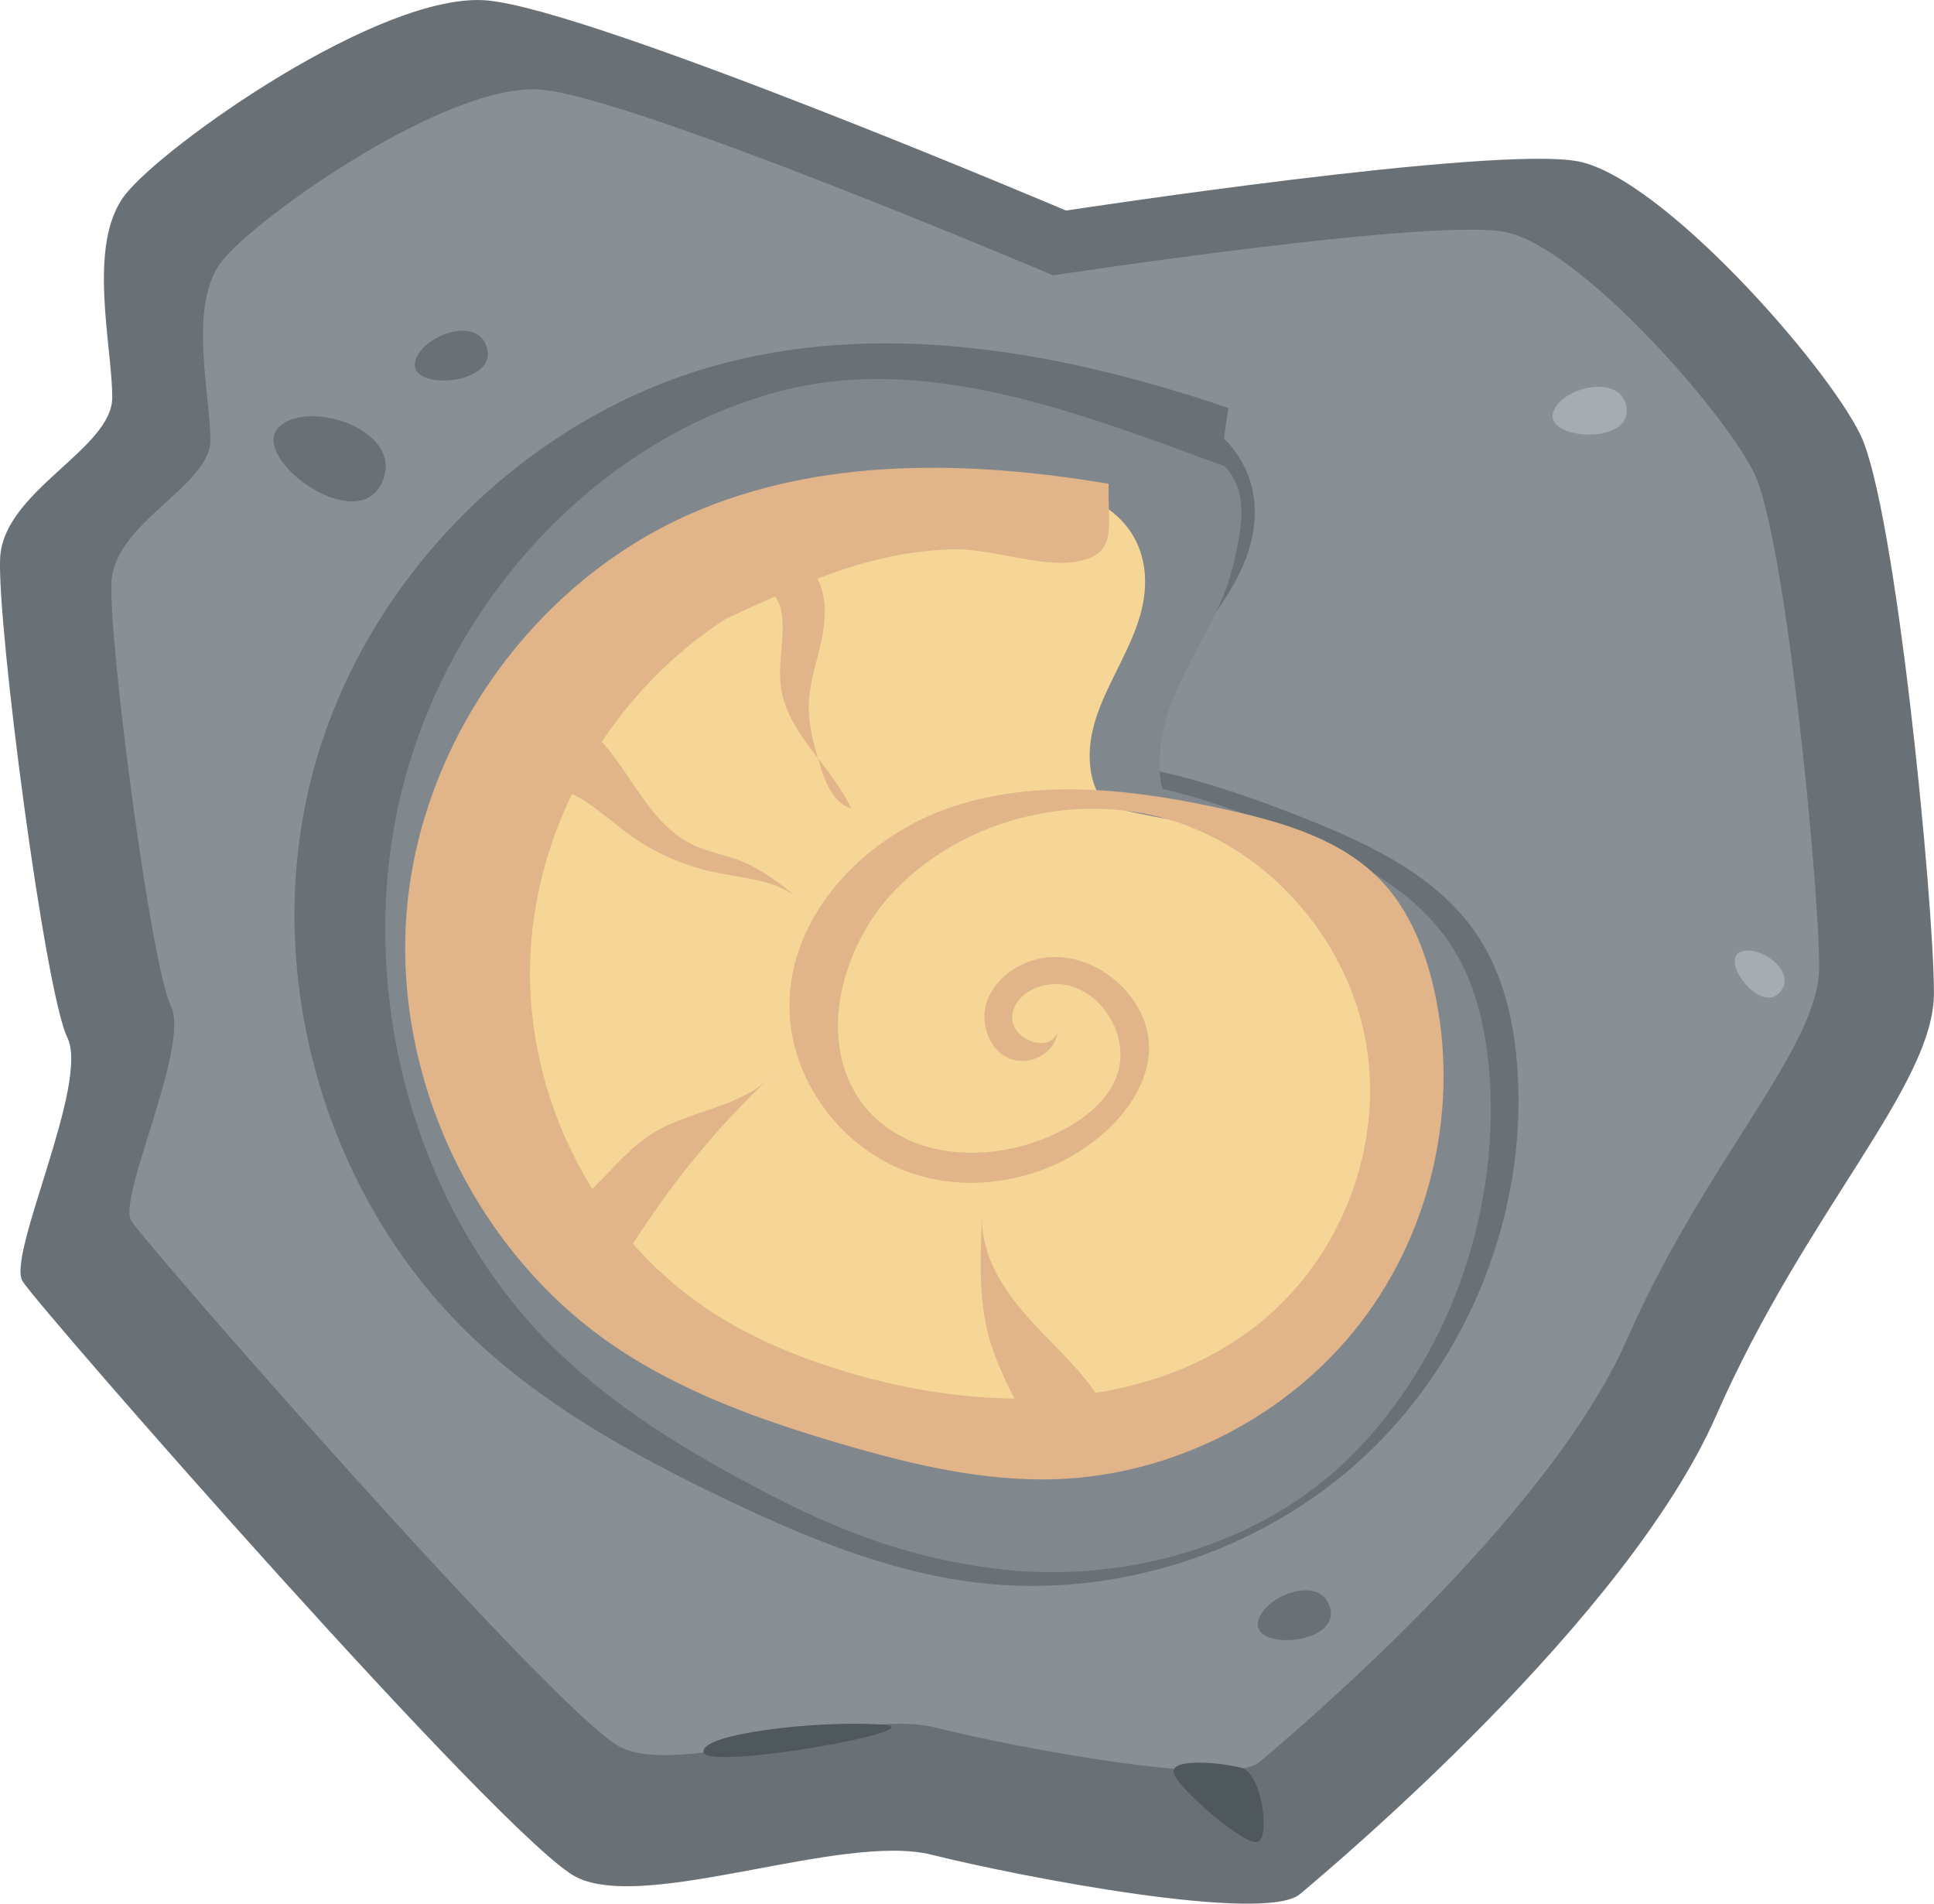 <?xml version="1.0" encoding="UTF-8"?>
<svg id="Laag_1" data-name="Laag 1" xmlns="http://www.w3.org/2000/svg" viewBox="0 0 284.99 280.51">
  <defs>
    <style>
      .cls-1 {
        fill: #4f585d;
      }

      .cls-2 {
        fill: #6a7176;
      }

      .cls-3 {
        fill: #899095;
      }

      .cls-4 {
        fill: #a6adb1;
      }

      .cls-5 {
        fill: #f5d697;
      }

      .cls-6 {
        fill: #81888d;
      }

      .cls-7 {
        fill: #e1b589;
      }
    </style>
  </defs>
  <g>
    <path class="cls-2" d="M157.13,31.04S87.31,1.4,71.74.06c-15.57-1.34-47.65,21.38-53.31,28.65-5.66,7.28-1.89,22.23-1.89,29.85S.49,72.31.02,82.22s6.61,63.99,9.91,70.68c3.3,6.69-8.96,32.05-6.61,35.88,2.36,3.83,71.24,82.62,81.62,87.81s39.16-6.61,52.37-3.3c13.21,3.3,49.07,10.17,54.26,5.79,5.19-4.38,48.12-40.41,61.33-70.52,13.21-30.11,32.08-48.57,32.08-62.22s-5.66-71.73-10.85-82.32-29.25-37.79-41.52-40.23-75.49,7.23-75.49,7.23Z"/>
    <path class="cls-3" d="M155.16,40.56S93.5,14.39,79.75,13.21c-13.75-1.19-42.08,18.88-47.08,25.3-5,6.43-1.67,19.63-1.67,26.36s-14.17,12.15-14.58,20.9c-.42,8.75,5.83,56.51,8.75,62.42,2.92,5.91-7.92,28.3-5.83,31.69,2.08,3.39,62.91,72.96,72.08,77.55,9.17,4.58,34.58-5.83,46.25-2.92,11.67,2.92,43.33,8.98,47.91,5.12s42.5-35.68,54.16-62.27c11.67-26.59,28.33-42.89,28.33-54.94s-5-63.35-9.58-72.7c-4.58-9.35-25.83-33.37-36.66-35.53-10.83-2.15-66.66,6.39-66.66,6.39Z"/>
    <path class="cls-2" d="M41.02,63.01c-4.22,4.43,11.4,16.05,15.2,8.23s-10.98-12.67-15.2-8.23Z"/>
    <path class="cls-2" d="M61.13,53.72c-.16,3.86,12.09,2.89,10.65-2.4-1.44-5.29-10.49-1.46-10.65,2.4Z"/>
    <path class="cls-2" d="M185.35,239.32c-.17,3.86,12.09,2.89,10.65-2.4-1.44-5.29-10.49-1.46-10.65,2.4Z"/>
    <path class="cls-4" d="M228.81,61.01c-.71,3.8,11.56,4.56,10.88-.88-.68-5.44-10.18-2.92-10.88.88Z"/>
    <path class="cls-4" d="M256.26,140.36c-2.56,1.51,3.2,9.02,6.01,5.87s-3.45-7.38-6.01-5.87Z"/>
    <path class="cls-1" d="M129.74,254.09c-9.4-.6-26.72,1.36-26.06,4.11s35.46-3.52,26.06-4.11Z"/>
    <path class="cls-1" d="M182.87,260.46c-3.06-.78-10.35-1.44-9.93.72.42,2.17,10.72,11.07,12.47,10.2,1.75-.87.52-10.15-2.53-10.92Z"/>
  </g>
  <path class="cls-2" d="M223.64,157.98c-.44-7.16-2.05-14.43-6.07-20.36-5.68-8.39-15.36-13.05-24.76-16.83-7.31-2.94-14.9-5.59-22.61-7.29-.25-.78-.38-1.61-.43-2.43-.69-12.36,11.68-19.87,14.53-31.01,1.64-6.41-.19-11.7-3.93-15.45.18-1.36.37-2.86.67-4.49-23.81-8.09-49.71-12.94-74.07-6.68-29.13,7.48-53.35,31.61-60.96,60.7-7.61,29.09,1.71,61.99,23.45,82.77,10.69,10.22,23.85,17.46,37.18,23.85,11.79,5.65,24.05,10.79,37.03,12.4,20.72,2.57,42.43-4.51,57.64-18.81,15.21-14.3,23.62-35.54,22.33-56.37Z"/>
  <path class="cls-6" d="M219.55,159.45c-.4-6.95-1.85-14.02-5.48-19.79-5.13-8.15-13.87-12.68-22.36-16.36-6.6-2.86-13.46-5.43-20.42-7.08-.22-.76-.35-1.56-.39-2.36-.62-12.02,8.27-19.82,10.84-30.65,1.48-6.23,2.1-10.87-1.27-14.51.16-1.32-.27,1.58,0,0-21.5-7.86-44.29-16.94-66.29-10.86-26.3,7.27-48.18,30.72-55.05,59-6.87,28.28,1.55,60.25,21.18,80.45,9.65,9.93,21.54,16.97,33.58,23.18,10.65,5.49,20.48,9.02,32.2,10.59,18.71,2.5,39.56-2.92,53.3-16.82,13.74-13.9,21.33-34.54,20.17-54.79Z"/>
  <g>
    <path class="cls-5" d="M160.93,114.51c.25,1.13.67,2.25,1.45,3.09,1.17,1.26,2.94,1.73,4.62,2.1,11.54,2.49,24.67,3.22,32.66,11.92,9.01,9.82,7.23,25.08,4.7,38.17-1.72,8.94-3.65,18.16-8.89,25.61-7.44,10.56-20.61,15.91-33.49,16.89-12.88.98-25.72-1.82-38.33-4.61-9.8-2.17-19.85-4.44-28.19-10.01-17.99-12.01-23.42-35.82-24.98-57.39-.55-7.63-.79-15.44,1.35-22.78,2.8-9.64,9.51-17.72,17.2-24.17,17.59-14.76,40.36-20.66,62.93-21.43,9.15-.31,17.62,5.08,16.71,15.29-.84,9.51-9.97,17.3-7.76,27.33Z"/>
    <path class="cls-7" d="M106.93,91.2c-16.86,10.88-28.1,30.17-28.8,50.22-.7,20.05,9.36,40.26,26.03,51.42,6.81,4.56,14.53,7.63,22.43,9.84,20.1,5.63,43.58,5.17,59.6-8.21,11.54-9.65,17.61-25.54,15.17-40.38s-13.43-28.04-27.67-32.87c-14.25-4.83-31.14-.96-41.66,9.8-8.48,8.67-12.13,23.77-3.98,32.75,6.85,7.55,19.23,7.54,28.29,2.87,3.53-1.82,6.92-4.45,8.25-8.19,1.9-5.35-1.7-11.95-7.22-13.26-3.39-.8-7.69.9-8.19,4.34-.5,3.44,5.34,5.89,6.6,2.64-.31,3.16-4.35,5.06-7.22,3.72-2.87-1.34-4.13-5.08-3.19-8.11.94-3.03,3.67-5.27,6.69-6.24,8.39-2.71,18.23,5.38,17.19,14.14-.53,4.44-3.28,8.35-6.64,11.31-7.84,6.92-19.57,9.28-29.32,5.5-9.75-3.78-16.91-13.72-16.97-24.17-.07-13.65,11.33-25.35,24.32-29.55,12.99-4.2,27.13-2.38,40.45.61,8.2,1.84,16.74,4.37,22.52,10.48,4.08,4.32,6.37,10.06,7.69,15.86,3.84,16.89-.22,35.4-10.77,49.13-10.55,13.74-27.38,22.43-44.69,23.09-10.84.41-21.57-2.16-31.97-5.22-11.77-3.45-23.51-7.63-33.63-14.57-20.57-14.12-32.58-39.81-30.24-64.64,2.35-24.84,18.97-47.82,41.82-57.83,19.11-8.37,40.96-7.85,61.54-4.4-.13,6.57,1.42,10.47-4.88,11.5-5.2.85-12.62-2.04-18.25-1.84-12.69.45-22.11,5.15-33.31,10.25Z"/>
    <path class="cls-7" d="M115.07,89.72c.8,3.76-.52,7.68,0,11.49.94,6.9,7.44,11.59,10.36,17.91-2.66-.84-3.84-3.86-4.64-6.53-.85-2.81-1.66-5.68-1.61-8.61.06-3.27,1.19-6.41,1.87-9.61.68-3.2.85-6.74-.84-9.54-1.19-1.97-4.71-4.26-7.09-2.96-2.89,1.58,1.44,5.47,1.95,7.85Z"/>
    <path class="cls-7" d="M85.6,117.68c2.62,1.56,4.86,3.68,7.34,5.44,3.6,2.56,7.71,4.38,12.03,5.33,4.24.93,8.87,1.1,12.37,3.66-2.53-2-5.1-4.03-8.09-5.22-2.38-.95-4.97-1.35-7.27-2.47-7.61-3.71-9.91-13.97-17.14-18.37-1.03-.63-2.18-1.13-3.39-1.12-1.97.02-3.71,1.42-4.68,3.13-.95,1.67-3.12,7.68-.55,8.35.93.24,2.88-.79,4.05-.68,1.87.17,3.73.99,5.33,1.94Z"/>
    <path class="cls-7" d="M95.11,167.7c5.69-4.18,14-4.19,18.79-9.37-7.4,6.92-13.97,14.74-19.51,23.22-1.62,2.48-3.69,5.74-6.88,6.27-3.95.66-4.8-3.32-4.39-6.49.33-2.54,1.98-4.06,3.75-5.75,2.73-2.59,5.2-5.66,8.24-7.89Z"/>
    <path class="cls-7" d="M146.89,200.45c-2.83-6.69-2.52-14.23-2.16-21.48-.29,5.27,2.55,10.23,5.97,14.25,3.43,4.02,7.53,7.46,10.58,11.77.9,1.27,1.69,3.06.72,4.27-.41.52-1.05.78-1.68,1-2.57.89-6.19,2.11-8.13-.06-2.16-2.42-4.05-6.76-5.31-9.75Z"/>
  </g>
</svg>